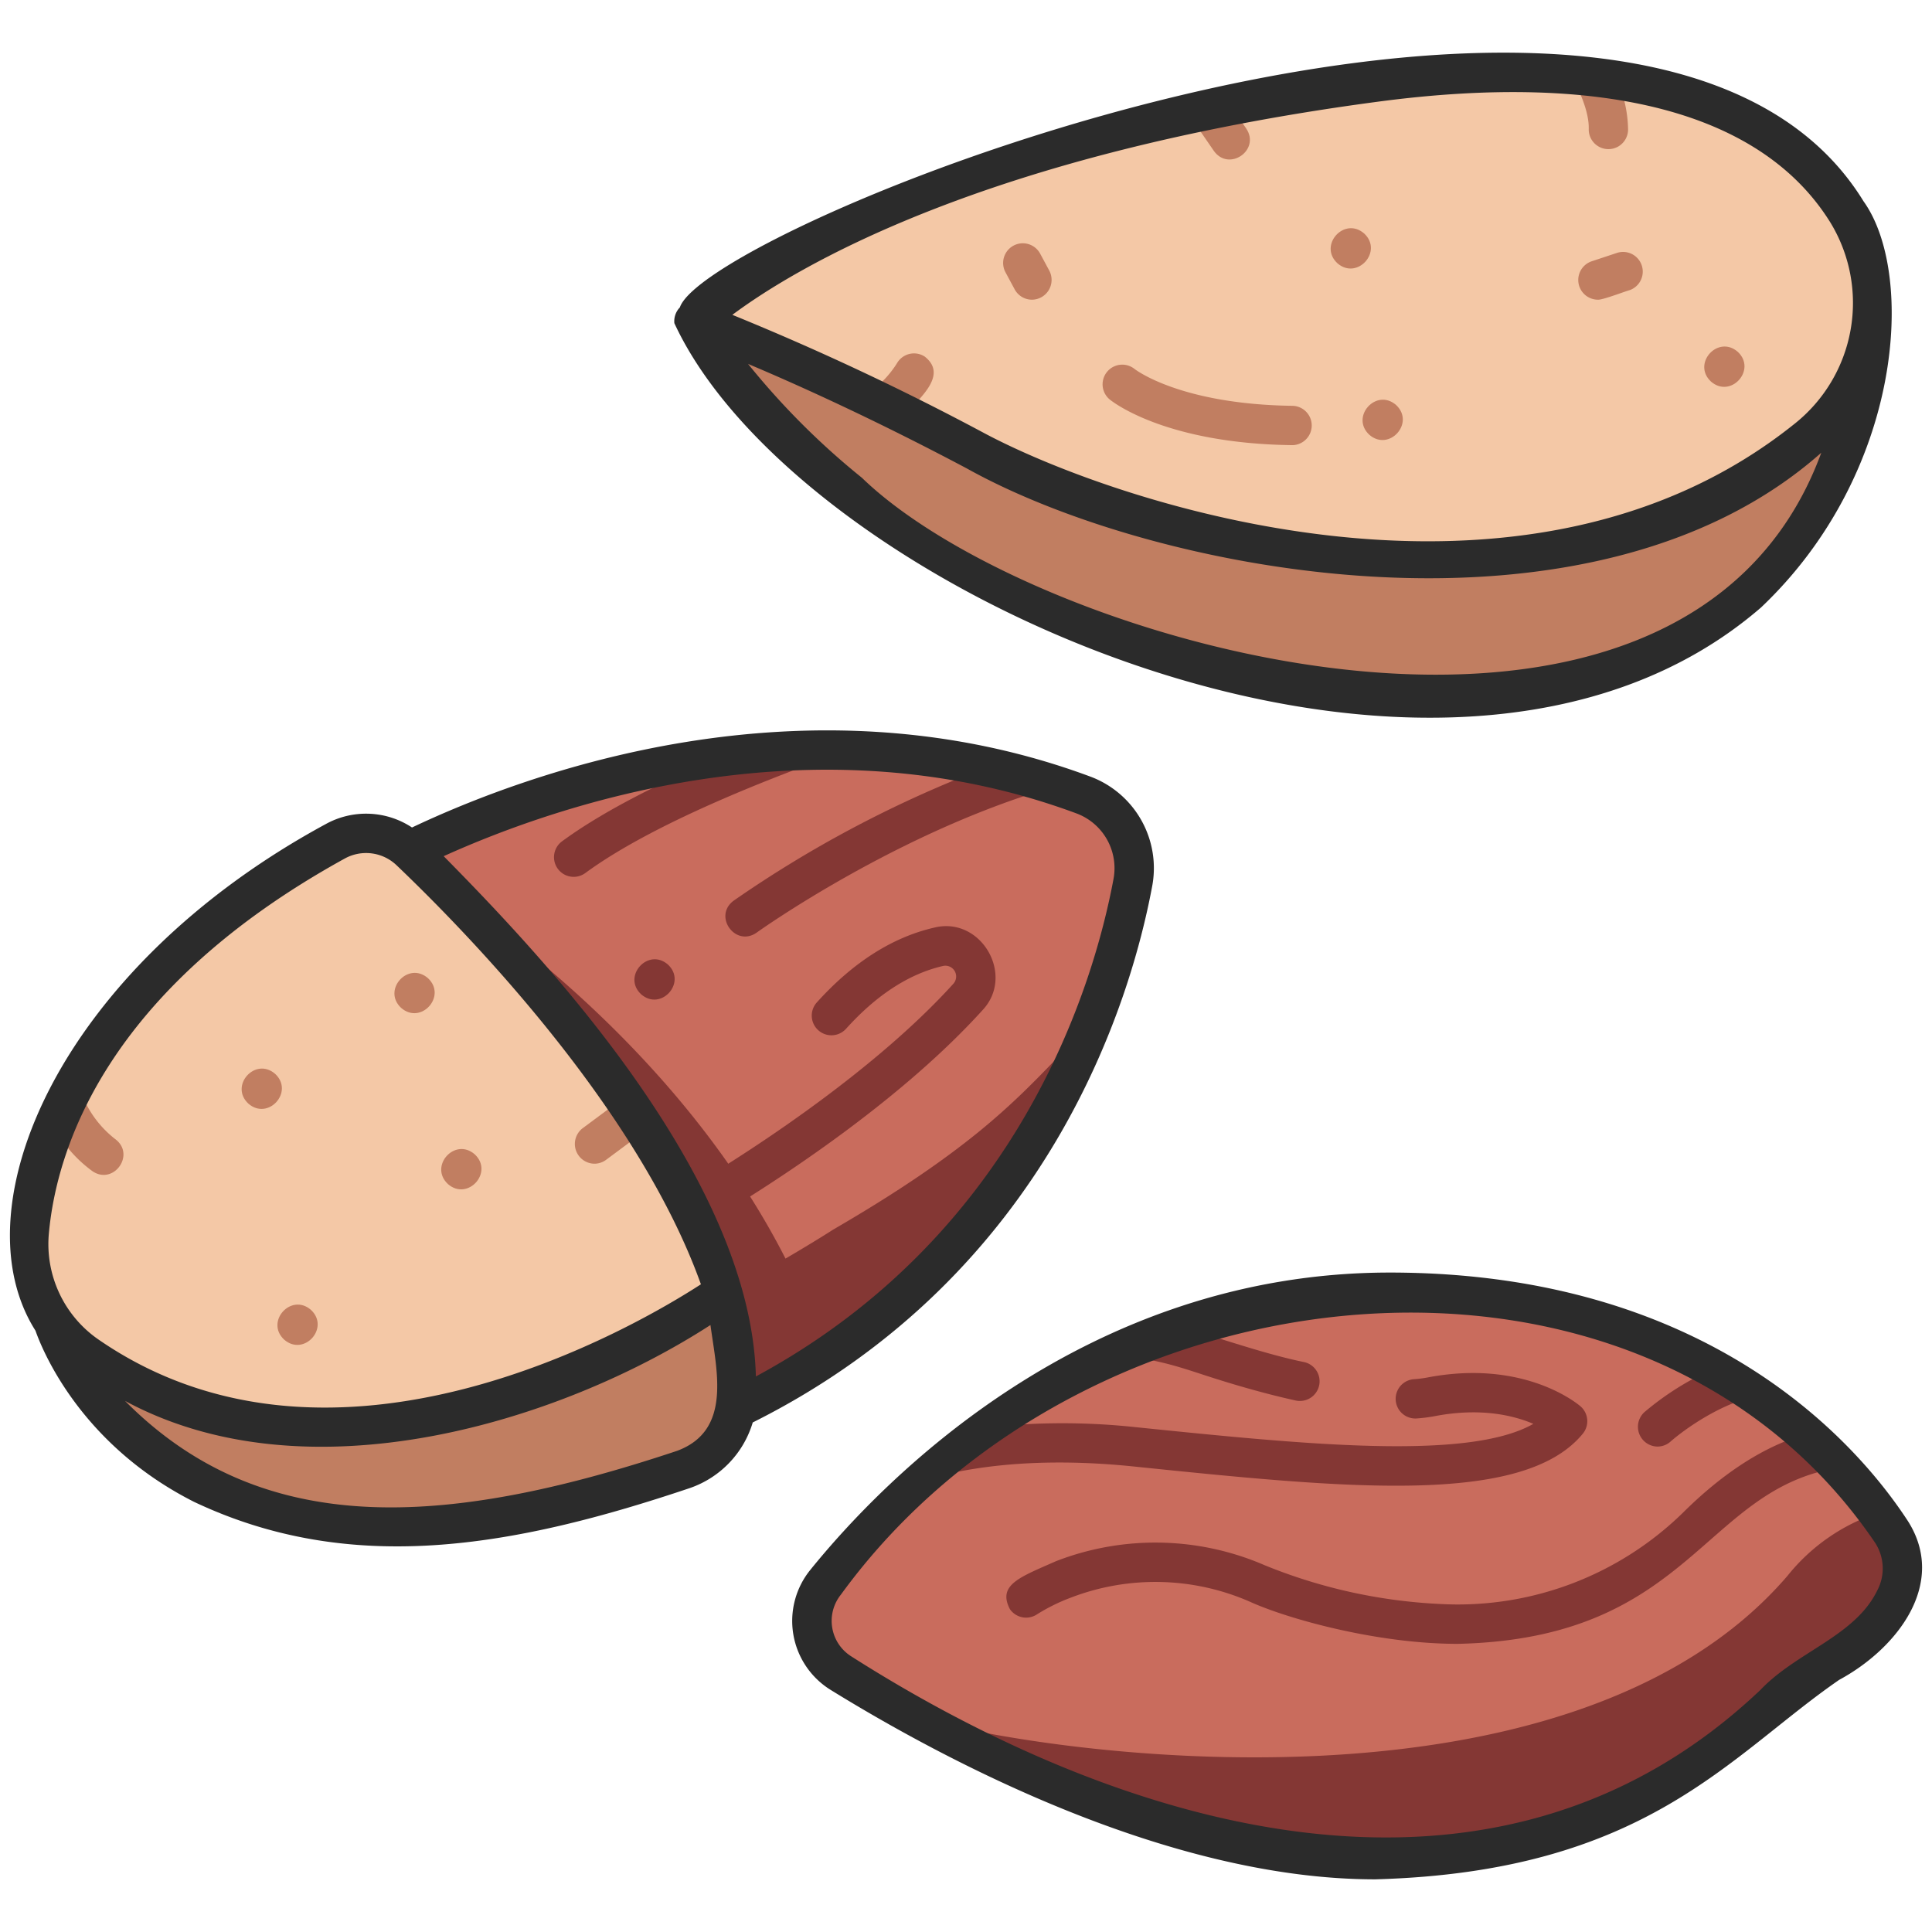 <svg id="icons" xmlns="http://www.w3.org/2000/svg" viewBox="0 0 340 340"><title>77_almond</title><path d="M62.666,154.751s27.171-17.043,64.473-21.666c3.959,1.566,12.294.689,22.242-1.088a131.665,131.665,0,0,1,24.469,2.973c2.623,2.458,6.674,3.58,12.2,3.326q2.325.762,4.657,1.628a13.779,13.779,0,0,1,8.637,15.5,135.778,135.778,0,0,1-5.731,20.958c-13.616,29.381-41.632,53.38-78.426,63.635Z" style="fill:#c96c5d"/><path d="M64.484,157.7l50.7,82.311a134.742,134.742,0,0,0,26.736-10.605c-20.453-48.42-70.7-77.376-68.97-75.815C72.5,153.831,64.484,157.7,64.484,157.7Z" style="fill:#843734"/><path d="M193.612,176.379a102.034,102.034,0,0,1-7.481,9.707c-7.886,8.174-16.043,16.686-39.532,30.319-4.282,2.745-12.908,7.882-19.117,11.006-5,2.515-9,5.953-14.751,8.615l9.385,15.237C165.235,233.285,184.78,200.852,193.612,176.379Z" style="fill:#843734"/><path d="M122.117,56.516s32.508,58.3,119.43,65.437,87.83-65.437,87.83-65.437Z" style="fill:#c17e61"/><path d="M122.117,56.516s11.559,4.128,30.126,13.013a11.823,11.823,0,0,1,6.989,3.409c35.287,19.1,102.716,45.438,158.723,4.365A30.648,30.648,0,0,0,325,37.241c-6.235-9.994-18.074-19.792-40.443-23.228-2.227,1.614-5.088.771-8.169-.926-16.321-1.629-42.261,2.015-59.843,5.5-1.481,1.814-3.958,2.287-7.373,1.5C144.159,33.936,122.117,56.516,122.117,56.516Z" style="fill:#f4c8a6"/><path d="M9.373,232.617S27.357,291.374,120.286,258.6a14.1,14.1,0,0,0,9.431-13.841,106.846,106.846,0,0,0-2.235-17.346Z" style="fill:#c17e61"/><path d="M72.168,149.758c8.46,8.068,24.413,24.284,37.574,43.435a7.472,7.472,0,0,0,3.826,5.784,127.685,127.685,0,0,1,13.914,28.434S64.628,272.627,15.311,238.55C1.761,228.9,3.847,213.275,9.566,198.5c2.011-1.788,3.174-4.9,4.021-8.5,7.454-13.5,21.026-28.5,45.381-41.919A11.253,11.253,0,0,1,72.168,149.758Z" style="fill:#f4c8a6"/><path d="M148,294.45a10.8,10.8,0,0,1-2.7-16.006,154.455,154.455,0,0,1,17.086-17.921c5.966-2.677,10.36-5.686,11.6-9.359a131.972,131.972,0,0,1,21.183-12.585c5.928-.788,10.062-2.533,12.638-5.108,28.283-10.875,71.845-5.953,93.585,7.477.775,2.347,3.6,3.816,7.686,4.739a92.815,92.815,0,0,1,8.678,6.717c.436,2.572,2.31,4.579,6.087,5.841a83.6,83.6,0,0,1,6.7,7.989L323.517,281.3c-52.473,45.049-106.872,44.724-162.269,20.851C156.091,299.33,151.606,296.676,148,294.45Z" style="fill:#c96c5d"/><path d="M16.218,206.073c3.711,2.615,7.715-2.85,4.076-5.6A18.564,18.564,0,0,1,13.593,190a73.727,73.727,0,0,0-4.023,8.5A23.362,23.362,0,0,0,16.218,206.073Z" style="fill:#c17e61"/><path d="M104.6,204.793a3.45,3.45,0,0,0,2.061-.683l6.905-5.129q-1.863-2.931-3.825-5.784l-7.209,5.354A3.479,3.479,0,0,0,104.6,204.793Z" style="fill:#c17e61"/><path d="M127.14,133.089c-10.322,4.353-20.8,9.51-28.231,14.97a3.462,3.462,0,0,0,4.1,5.58c11.717-8.608,32.247-16.68,46.372-21.637A146.852,146.852,0,0,0,127.14,133.089Z" style="fill:#843734"/><path d="M173.848,134.979a205.485,205.485,0,0,0-44.75,23.536c-3.646,2.73.33,8.215,4.054,5.614.267-.193,25.177-18.009,52.9-25.823A125.8,125.8,0,0,0,173.848,134.979Z" style="fill:#843734"/><path d="M126.524,213.36a3.478,3.478,0,0,1-1.81-6.416c8.383-5.13,29.36-18.694,43.05-33.807a1.9,1.9,0,0,0-1.807-3.143c-5.949,1.368-11.691,5.087-17.066,11.054a3.462,3.462,0,0,1-5.145-4.635c6.346-7.044,13.3-11.474,20.66-13.167,8.231-2.052,14.308,8.369,8.49,14.539-13.779,15.212-33.838,28.5-44.569,35.065A3.442,3.442,0,0,1,126.524,213.36Z" style="fill:#843734"/><path d="M232.144,243.834a3.463,3.463,0,0,0-2.634-4.128c-6.7-1.365-14.28-4.043-21.7-6.219a120.025,120.025,0,0,0-12.638,5.1c7.115.114,12.454,2.007,16.771,3.408,5.773,1.886,11.18,3.39,16.07,4.47A3.469,3.469,0,0,0,232.144,243.834Z" style="fill:#843734"/><path d="M278.513,252.347a3.463,3.463,0,0,0-.364-4.851c-.394-.343-9.833-8.36-26.951-5.08a19.8,19.8,0,0,1-2.366.3,3.462,3.462,0,0,0,.486,6.907,26.831,26.831,0,0,0,3.186-.406c8.073-1.547,13.885-.117,17.341,1.357-11.5,6.583-40.777,3.568-69.911.592a120.91,120.91,0,0,0-25.942,0,147.285,147.285,0,0,0-11.6,9.357c12.422-3.7,26.162-3.559,36.847-2.473C236.551,261.884,267.97,265.118,278.513,252.347Z" style="fill:#843734"/><path d="M291.682,254.572a3.45,3.45,0,0,0,2.284-.86c2.62-2.3,8.961-6.762,15.107-8.017-2.376-1.626-4.936-3.214-7.686-4.737a50.559,50.559,0,0,0-12,7.556A3.484,3.484,0,0,0,291.682,254.572Z" style="fill:#843734"/><path d="M317.752,252.409c-7,2-14.268,6.573-21.4,13.622a56.684,56.684,0,0,1-43.181,16.23,93.261,93.261,0,0,1-30.593-6.8,48.376,48.376,0,0,0-36.714-.729c-6.421,2.837-10.342,4.16-8.144,8.444a3.467,3.467,0,0,0,4.809.9,32.9,32.9,0,0,1,5.872-2.9,41.48,41.48,0,0,1,31.484.666c6.639,3.036,22.434,7.456,36.664,7.448,41.248-.935,43.072-27.388,67.289-31.038C322.044,256.354,320.019,254.39,317.752,252.409Z" style="fill:#843734"/><path d="M333.43,281.508c2.915-5.3.8-10.884-2.89-15.272a33.978,33.978,0,0,0-15.985,11.1c-38.263,44.488-130.143,31.652-153.3,24.807,52.024,29.732,109.113,36.985,150.906-2.209a49.46,49.46,0,0,1,9.823-7.333C328.206,289.147,331.59,284.987,333.43,281.508Z" style="fill:#843734"/><path d="M181.614,52.741a3.463,3.463,0,0,1-3.051-1.822l-1.614-3a3.462,3.462,0,1,1,6.1-3.282l1.614,3A3.484,3.484,0,0,1,181.614,52.741Z" style="fill:#c17e61"/><path d="M162.726,62.744a3.462,3.462,0,0,0-4.785,1.036,17.6,17.6,0,0,1-5.7,5.75q3.346,1.6,6.988,3.409C162.225,69.781,166.745,65.889,162.726,62.744Z" style="fill:#c17e61"/><path d="M213.621,26.561c2.654,3.714,8.218-.136,5.708-3.92l-2.781-4.048q-3.775.727-7.373,1.5Z" style="fill:#c17e61"/><path d="M279.593,22.7a3.462,3.462,0,0,0,6.922.168,22.261,22.261,0,0,0-1.958-8.849q-3.869-.6-8.167-.925C277.982,15.914,279.666,19.691,279.593,22.7Z" style="fill:#c17e61"/><path d="M281.175,52.741a3.47,3.47,0,0,1-1.089-6.75l4.521-1.5a3.463,3.463,0,0,1,2.179,6.573C285.979,51.273,281.954,52.833,281.175,52.741Z" style="fill:#c17e61"/><path d="M227.5,78.339c-22.7-.262-31.974-7.816-32.311-8.126a3.462,3.462,0,0,1,4.45-5.3c.19.15,8.092,6.251,27.905,6.506A3.463,3.463,0,0,1,227.5,78.339Z" style="fill:#c17e61"/><path d="M48.424,188.983c3.389,3.157-1.22,8.277-4.715,5.237C40.32,191.063,44.93,185.943,48.424,188.983Z" style="fill:#c17e61"/><path d="M75.31,172.137c3.39,3.157-1.22,8.277-4.714,5.237C67.207,174.217,71.816,169.1,75.31,172.137Z" style="fill:#c17e61"/><path d="M83.546,203.141c3.389,3.157-1.221,8.277-4.715,5.237C75.442,205.221,80.052,200.1,83.546,203.141Z" style="fill:#c17e61"/><path d="M54.722,230.516c3.389,3.156-1.221,8.277-4.715,5.237C46.618,232.6,51.228,227.476,54.722,230.516Z" style="fill:#c17e61"/><path d="M117.544,169.744c3.389,3.157-1.22,8.277-4.714,5.238C109.44,171.825,114.05,166.705,117.544,169.744Z" style="fill:#843734"/><path d="M240.072,41.09c3.39,3.156-1.22,8.277-4.714,5.237C231.969,43.17,236.578,38.05,240.072,41.09Z" style="fill:#c17e61"/><path d="M245.687,71.272c3.39,3.156-1.22,8.277-4.714,5.237C237.584,73.352,242.193,68.232,245.687,71.272Z" style="fill:#c17e61"/><path d="M305.817,61.913c3.39,3.157-1.22,8.277-4.714,5.237C297.714,63.993,302.324,58.873,305.817,61.913Z" style="fill:#c17e61"/><path d="M309.9,106.918c24.982-23.659,27.241-58.7,18.043-71.509-38.105-62.037-203.282,3.877-208.3,18.689a3.507,3.507,0,0,0-.967,2.776C140.519,104.077,254.221,155.059,309.9,106.918ZM242.466,17.9c40.1-5.334,67.626,1.988,79.6,21.176A27.164,27.164,0,0,1,315.79,74.6c-47.572,38.122-118.932,14.161-142.415,1.712a468.825,468.825,0,0,0-44.494-20.905C139.812,47.257,172.877,27.156,242.466,17.9ZM131.648,64.043c8.683,3.66,22.144,9.724,38.484,18.387,33.642,18.765,109.922,33.112,150.385-2.761-24.428,66.506-137.988,34.286-168.831,4.415A132.247,132.247,0,0,1,131.648,64.043Z" style="fill:#2b2b2b"/><path d="M34.169,264.311c27.478,13,55.86,8.129,87.268-2.448a17.5,17.5,0,0,0,11.033-11.535c52.378-26.18,66.6-74.611,70.277-94.27a17.194,17.194,0,0,0-10.833-19.379c-50.471-18.765-99.471-.5-119.408,8.946a14.66,14.66,0,0,0-15.209-.584C10.512,170.41-7.511,212.506,6.244,234.176,7.384,237.44,14.059,254.163,34.169,264.311Zm84.965-8.979C77.676,269.15,45.855,270.605,22,246.532c32.117,17.349,76.43,3.85,103.027-13.351C126.127,241.306,128.821,251.762,119.134,255.332ZM189.5,143.169a10.288,10.288,0,0,1,6.441,11.614c-3.405,18.175-16.3,62.276-62.919,87.451-.882-35.519-38.143-74.524-54.941-91.561C98.605,141.394,143.548,126.085,189.5,143.169ZM8.6,217.062c1.334-14.656,9.868-42.715,52.04-65.956a7.761,7.761,0,0,1,9.139,1.157h0c12.589,12.006,42.494,42.777,53.57,73.752-11.17,7.238-64.288,38.556-106.069,9.685A20.419,20.419,0,0,1,8.6,217.062Z" style="fill:#2b2b2b"/><path d="M244.594,223.949c-53.847,0-89.261,36.587-101.987,52.318a14.265,14.265,0,0,0,3.575,21.129c20.163,12.449,59.425,33.336,95.829,33.336,47.633-1.321,62.194-21.7,81.648-35.1,10.3-5.569,19.026-16.986,12.132-27.9C327.226,254.567,301.194,223.949,244.594,223.949Zm85.775,55.941c-3.94,8.086-14.123,10.727-20.587,17.529C262.3,342.439,196.429,321.194,149.82,291.5h0a7.38,7.38,0,0,1-1.829-10.881c42.988-59.1,141.122-69.4,182-9.112A8.283,8.283,0,0,1,330.369,279.89Z" style="fill:#2b2b2b"/></svg>